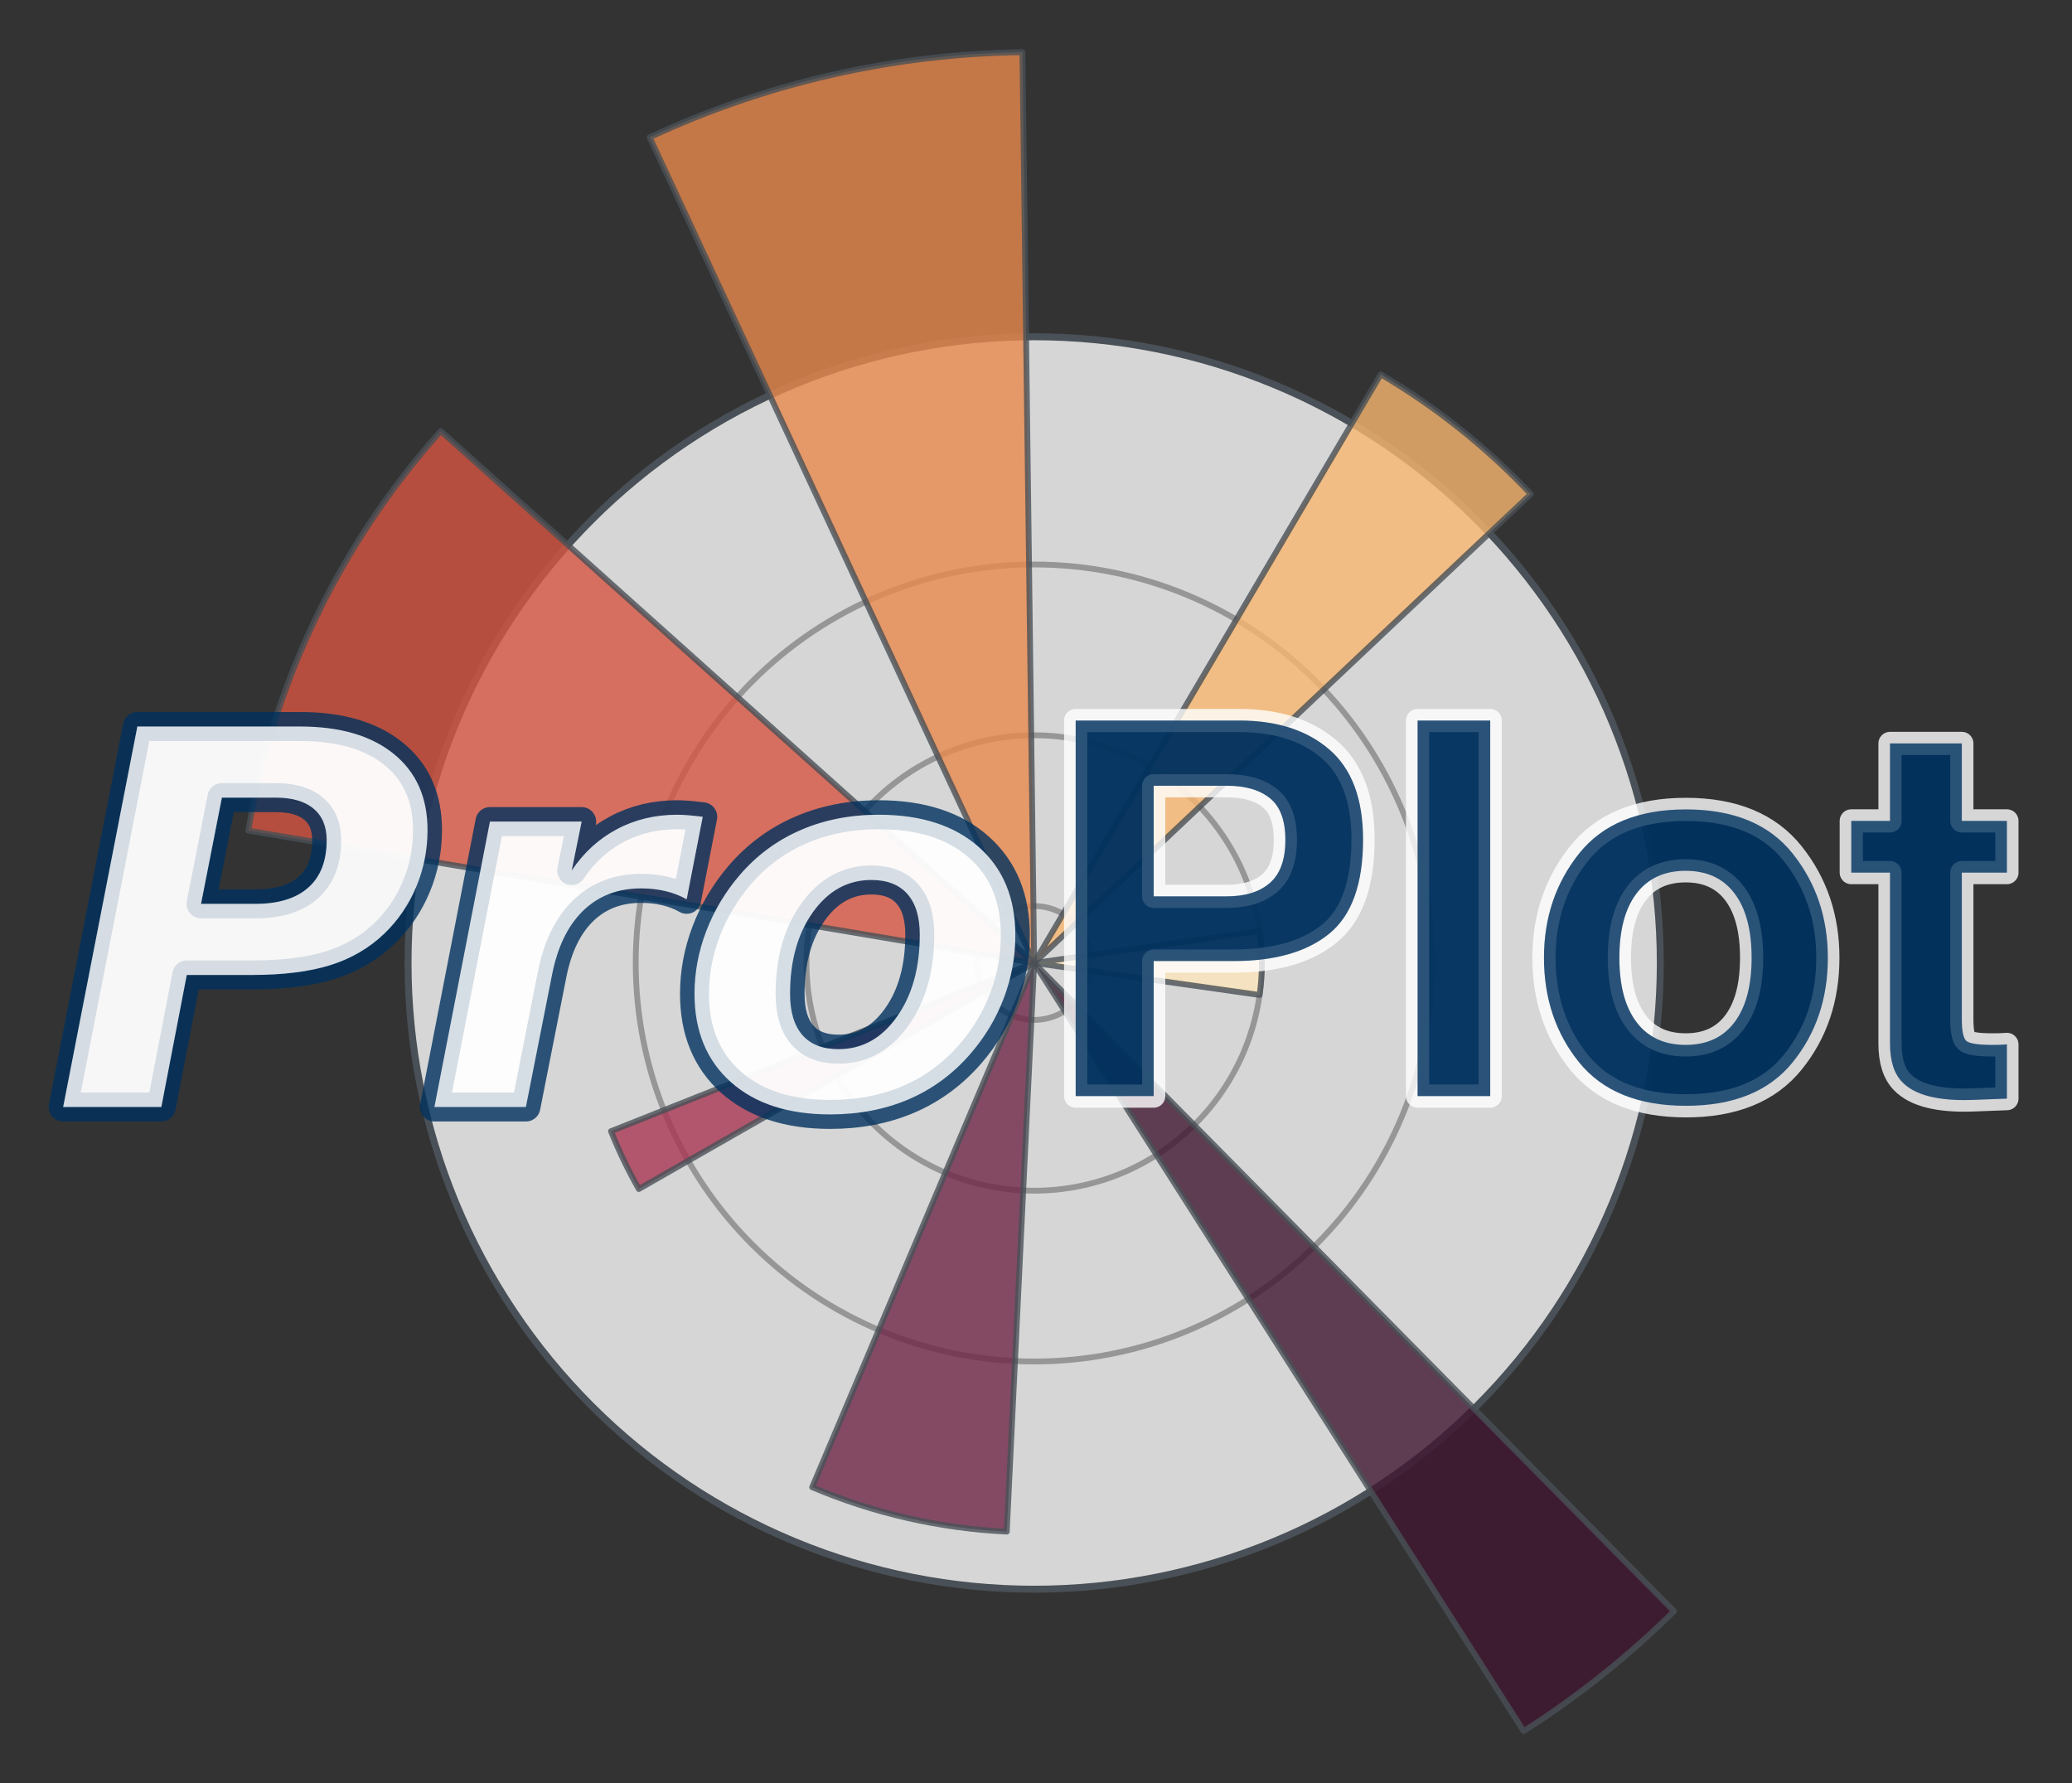 <?xml version="1.0" encoding="utf-8" standalone="no"?>
<!DOCTYPE svg PUBLIC "-//W3C//DTD SVG 1.1//EN"
  "http://www.w3.org/Graphics/SVG/1.1/DTD/svg11.dtd">
<svg xmlns:xlink="http://www.w3.org/1999/xlink" width="357.39pt" height="307.548pt" viewBox="0 0 357.39 307.548" xmlns="http://www.w3.org/2000/svg" version="1.1">
 <rect x="0" y="0" width="357.39" height="307.548" fill="#333333" stroke="none"/>
 <defs>
  <style type="text/css">*{stroke-linejoin: round; stroke-linecap: butt}</style>
 </defs>
 <g id="figure_1">
  <g id="patch_1">
   <path d="M 0 307.548 
L 357.39 307.548 
L 357.39 0 
L 0 0 
L 0 307.548 
z
" style="fill: none; opacity: 0"/>
  </g>
  <g id="axes_1">
   <g id="patch_2">
    <path d="M 286.38 166.078 
C 286.38 151.895 283.586 137.851 278.159 124.748 
C 272.732 111.645 264.776 99.739 254.748 89.71 
C 244.719 79.682 232.813 71.726 219.71 66.299 
C 206.607 60.871 192.562 58.078 178.38 58.078 
C 164.198 58.078 150.153 60.871 137.05 66.299 
C 123.947 71.726 112.041 79.682 102.012 89.71 
C 91.984 99.739 84.028 111.645 78.601 124.748 
C 73.174 137.851 70.38 151.895 70.38 166.078 
C 70.38 180.26 73.174 194.305 78.601 207.408 
C 84.028 220.51 91.984 232.417 102.012 242.445 
C 112.041 252.474 123.947 260.429 137.05 265.857 
C 150.153 271.284 164.198 274.078 178.38 274.078 
C 192.562 274.078 206.607 271.284 219.71 265.857 
C 232.813 260.429 244.719 252.474 254.748 242.445 
C 264.776 232.417 272.732 220.51 278.159 207.408 
C 283.586 194.305 286.38 180.26 286.38 166.078 
M 178.38 166.078 
C 178.38 166.078 178.38 166.078 178.38 166.078 
C 178.38 166.078 178.38 166.078 178.38 166.078 
C 178.38 166.078 178.38 166.078 178.38 166.078 
C 178.38 166.078 178.38 166.078 178.38 166.078 
C 178.38 166.078 178.38 166.078 178.38 166.078 
C 178.38 166.078 178.38 166.078 178.38 166.078 
C 178.38 166.078 178.38 166.078 178.38 166.078 
C 178.38 166.078 178.38 166.078 178.38 166.078 
C 178.38 166.078 178.38 166.078 178.38 166.078 
C 178.38 166.078 178.38 166.078 178.38 166.078 
C 178.38 166.078 178.38 166.078 178.38 166.078 
C 178.38 166.078 178.38 166.078 178.38 166.078 
C 178.38 166.078 178.38 166.078 178.38 166.078 
C 178.38 166.078 178.38 166.078 178.38 166.078 
C 178.38 166.078 178.38 166.078 178.38 166.078 
C 178.38 166.078 178.38 166.078 178.38 166.078 
M 286.38 166.078 
z
" style="fill: #ffffff; opacity: 0.8"/>
   </g>
   <g id="matplotlib.axis_1">
    <g id="xtick_1"/>
    <g id="xtick_2"/>
    <g id="xtick_3"/>
    <g id="xtick_4"/>
    <g id="xtick_5"/>
    <g id="xtick_6"/>
    <g id="xtick_7"/>
    <g id="xtick_8"/>
    <g id="xtick_9"/>
    <g id="xtick_10"/>
    <g id="xtick_11"/>
    <g id="xtick_12"/>
    <g id="xtick_13"/>
    <g id="xtick_14"/>
    <g id="xtick_15"/>
    <g id="xtick_16"/>
    <g id="xtick_17"/>
    <g id="xtick_18"/>
    <g id="xtick_19"/>
    <g id="xtick_20"/>
    <g id="xtick_21"/>
    <g id="xtick_22"/>
    <g id="xtick_23"/>
    <g id="xtick_24"/>
    <g id="xtick_25"/>
    <g id="xtick_26"/>
    <g id="xtick_27"/>
    <g id="xtick_28"/>
    <g id="xtick_29"/>
    <g id="xtick_30"/>
    <g id="xtick_31"/>
    <g id="xtick_32"/>
    <g id="xtick_33"/>
   </g>
   <g id="matplotlib.axis_2">
    <g id="ytick_1">
     <g id="line2d_1">
      <path d="M 188.198 166.078 
C 188.198 164.789 187.944 163.512 187.451 162.321 
C 186.957 161.129 186.234 160.047 185.323 159.135 
C 184.411 158.224 183.328 157.5 182.137 157.007 
C 180.946 156.514 179.669 156.26 178.38 156.26 
C 177.091 156.26 175.814 156.514 174.623 157.007 
C 173.432 157.5 172.349 158.224 171.437 159.135 
C 170.526 160.047 169.803 161.129 169.309 162.321 
C 168.816 163.512 168.562 164.789 168.562 166.078 
C 168.562 167.367 168.816 168.644 169.309 169.835 
C 169.803 171.026 170.526 172.109 171.437 173.02 
C 172.349 173.932 173.432 174.655 174.623 175.149 
C 175.814 175.642 177.091 175.896 178.38 175.896 
C 179.669 175.896 180.946 175.642 182.137 175.149 
C 183.328 174.655 184.411 173.932 185.323 173.02 
C 186.234 172.109 186.957 171.026 187.451 169.835 
C 187.944 168.644 188.198 167.367 188.198 166.078 
" clip-path="url(#p14e97e8a32)" style="fill: none; stroke: #000000; stroke-opacity: 0.3; stroke-linecap: square"/>
     </g>
    </g>
    <g id="ytick_2">
     <g id="line2d_2">
      <path d="M 217.653 166.078 
C 217.653 160.921 216.637 155.813 214.663 151.049 
C 212.69 146.284 209.797 141.955 206.15 138.308 
C 202.503 134.661 198.174 131.768 193.409 129.795 
C 188.644 127.821 183.537 126.805 178.38 126.805 
C 173.223 126.805 168.116 127.821 163.351 129.795 
C 158.586 131.768 154.257 134.661 150.61 138.308 
C 146.963 141.955 144.07 146.284 142.097 151.049 
C 140.123 155.813 139.107 160.921 139.107 166.078 
C 139.107 171.235 140.123 176.342 142.097 181.107 
C 144.07 185.872 146.963 190.201 150.61 193.848 
C 154.257 197.495 158.586 200.387 163.351 202.361 
C 168.116 204.335 173.223 205.351 178.38 205.351 
C 183.537 205.351 188.644 204.335 193.409 202.361 
C 198.174 200.387 202.503 197.495 206.15 193.848 
C 209.797 190.201 212.69 185.872 214.663 181.107 
C 216.637 176.342 217.653 171.235 217.653 166.078 
" clip-path="url(#p14e97e8a32)" style="fill: none; stroke: #000000; stroke-opacity: 0.3; stroke-linecap: square"/>
     </g>
    </g>
    <g id="ytick_3">
     <g id="line2d_3">
      <path d="M 247.107 166.078 
C 247.107 157.053 245.33 148.115 241.876 139.777 
C 238.422 131.439 233.359 123.862 226.978 117.48 
C 220.596 111.099 213.019 106.036 204.681 102.582 
C 196.343 99.128 187.405 97.351 178.38 97.351 
C 169.355 97.351 160.417 99.128 152.079 102.582 
C 143.741 106.036 136.164 111.099 129.782 117.48 
C 123.401 123.862 118.338 131.439 114.884 139.777 
C 111.43 148.115 109.653 157.053 109.653 166.078 
C 109.653 175.103 111.43 184.04 114.884 192.379 
C 118.338 200.717 123.401 208.294 129.782 214.675 
C 136.164 221.057 143.741 226.12 152.079 229.574 
C 160.417 233.027 169.355 234.805 178.38 234.805 
C 187.405 234.805 196.343 233.027 204.681 229.574 
C 213.019 226.12 220.596 221.057 226.978 214.675 
C 233.359 208.294 238.422 200.717 241.876 192.379 
C 245.33 184.04 247.107 175.103 247.107 166.078 
" clip-path="url(#p14e97e8a32)" style="fill: none; stroke: #000000; stroke-opacity: 0.3; stroke-linecap: square"/>
     </g>
    </g>
    <g id="ytick_4"/>
    <g id="ytick_5"/>
    <g id="ytick_6"/>
    <g id="ytick_7"/>
    <g id="ytick_8"/>
    <g id="ytick_9"/>
    <g id="ytick_10"/>
    <g id="ytick_11"/>
    <g id="ytick_12"/>
    <g id="ytick_13"/>
    <g id="ytick_14"/>
    <g id="ytick_15"/>
   </g>
   <g id="patch_3">
    <path d="M 286.38 166.078 
C 286.38 151.895 283.586 137.851 278.159 124.748 
C 272.732 111.645 264.776 99.739 254.748 89.71 
C 244.719 79.682 232.813 71.726 219.71 66.299 
C 206.607 60.871 192.562 58.078 178.38 58.078 
C 164.198 58.078 150.153 60.871 137.05 66.299 
C 123.947 71.726 112.041 79.682 102.012 89.71 
C 91.984 99.739 84.028 111.645 78.601 124.748 
C 73.174 137.851 70.38 151.895 70.38 166.078 
C 70.38 180.26 73.174 194.305 78.601 207.408 
C 84.028 220.51 91.984 232.417 102.012 242.445 
C 112.041 252.474 123.947 260.429 137.05 265.857 
C 150.153 271.284 164.198 274.078 178.38 274.078 
C 192.562 274.078 206.607 271.284 219.71 265.857 
C 232.813 260.429 244.719 252.474 254.748 242.445 
C 264.776 232.417 272.732 220.51 278.159 207.408 
C 283.586 194.305 286.38 180.26 286.38 166.078 
" style="fill: none; stroke: #495057; stroke-width: 1.2; stroke-linejoin: miter; stroke-linecap: square"/>
   </g>
   <g id="patch_4">
    <path d="M 178.38 166.078 
C 178.38 166.078 178.38 166.078 178.38 166.078 
C 178.38 166.078 178.38 166.078 178.38 166.078 
L 217.263 160.559 
C 217.523 162.387 217.653 164.231 217.653 166.078 
C 217.653 167.924 217.523 169.769 217.263 171.597 
z
" style="fill: #fce4ba; opacity: 0.8; stroke: #495057; stroke-linejoin: miter"/>
   </g>
   <g id="patch_5">
    <path d="M 178.38 166.078 
C 178.38 166.078 178.38 166.078 178.38 166.078 
C 178.38 166.078 178.38 166.078 178.38 166.078 
L 238.165 64.555 
C 242.938 67.366 247.507 70.51 251.838 73.964 
C 256.169 77.418 260.251 81.173 264.054 85.201 
z
" style="fill: #f7b770; opacity: 0.8; stroke: #495057; stroke-linejoin: miter"/>
   </g>
   <g id="patch_6">
    <path d="M 178.38 166.078 
C 178.38 166.078 178.38 166.078 178.38 166.078 
C 178.38 166.078 178.38 166.078 178.38 166.078 
L 112.053 23.676 
C 122.102 18.996 132.617 15.392 143.424 12.926 
C 154.231 10.459 165.268 9.143 176.352 9 
z
" style="fill: #e8884c; opacity: 0.8; stroke: #495057; stroke-linejoin: miter"/>
   </g>
   <g id="patch_7">
    <path d="M 178.38 166.078 
C 178.38 166.078 178.38 166.078 178.38 166.078 
C 178.38 166.078 178.38 166.078 178.38 166.078 
L 42.833 143.255 
C 44.982 130.493 48.923 118.098 54.538 106.439 
C 60.153 94.779 67.387 83.97 76.025 74.333 
z
" style="fill: #d55541; opacity: 0.8; stroke: #495057; stroke-linejoin: miter"/>
   </g>
   <g id="patch_8">
    <path d="M 178.38 166.078 
C 178.38 166.078 178.38 166.078 178.38 166.078 
C 178.38 166.078 178.38 166.078 178.38 166.078 
L 110.189 205.058 
C 109.273 203.455 108.414 201.821 107.613 200.157 
C 106.812 198.494 106.07 196.803 105.388 195.088 
z
" style="fill: #a83651; opacity: 0.8; stroke: #495057; stroke-linejoin: miter"/>
   </g>
   <g id="patch_9">
    <path d="M 178.38 166.078 
C 178.38 166.078 178.38 166.078 178.38 166.078 
C 178.38 166.078 178.38 166.078 178.38 166.078 
L 173.654 264.146 
C 167.889 263.868 162.159 263.082 156.532 261.798 
C 150.906 260.514 145.403 258.736 140.088 256.485 
z
" style="fill: #6f2748; opacity: 0.8; stroke: #495057; stroke-linejoin: miter"/>
   </g>
   <g id="patch_10">
    <path d="M 178.38 166.078 
C 178.38 166.078 178.38 166.078 178.38 166.078 
C 178.38 166.078 178.38 166.078 178.38 166.078 
L 288.741 277.872 
C 284.799 281.763 280.655 285.443 276.325 288.896 
C 271.994 292.35 267.485 295.571 262.814 298.548 
z
" style="fill: #401731; opacity: 0.8; stroke: #495057; stroke-linejoin: miter"/>
   </g>
   <g id="text_1">
    <path d="M 23.692 125.297 
L 51.775 125.297 
Q 62.097 125.297 67.919 130.022 
Q 73.741 134.747 73.741 143.142 
Q 73.741 148.289 71.8 152.929 
Q 69.874 157.556 66.274 161.029 
Q 62.364 164.77 56.95 166.458 
Q 51.55 168.145 43.38 168.145 
L 32.214 168.145 
L 27.827 190.912 
L 10.896 190.912 
L 23.692 125.297 
z
M 38.275 137.559 
L 34.675 155.883 
L 44.041 155.883 
Q 50.017 155.883 53.182 153.07 
Q 56.346 150.258 56.346 144.9 
Q 56.346 141.342 54.082 139.458 
Q 51.818 137.559 47.557 137.559 
L 38.275 137.559 
z
M 118.44 155.095 
Q 116.809 154.167 114.826 153.689 
Q 112.858 153.211 110.565 153.211 
Q 104.547 153.211 100.567 157.078 
Q 96.601 160.945 95.195 168.229 
L 90.709 190.912 
L 74.931 190.912 
L 84.508 141.693 
L 100.328 141.693 
L 98.612 150.131 
Q 101.734 145.476 106.417 143.001 
Q 111.1 140.512 116.809 140.512 
Q 117.639 140.512 118.693 140.597 
Q 119.748 140.681 121.211 140.864 
L 118.44 155.095 
z
M 150.295 151.762 
Q 144.192 151.762 140.227 157.303 
Q 136.275 162.829 136.275 171.393 
Q 136.275 176.062 138.399 178.509 
Q 140.536 180.942 144.628 180.942 
Q 150.731 180.942 154.683 175.387 
Q 158.649 169.818 158.649 161.198 
Q 158.649 156.586 156.511 154.181 
Q 154.388 151.762 150.295 151.762 
z
M 151.575 140.512 
Q 162.558 140.512 168.844 146.095 
Q 175.13 151.664 175.13 161.297 
Q 175.13 166.879 173.147 172.125 
Q 171.164 177.37 167.395 181.729 
Q 162.909 186.918 156.792 189.562 
Q 150.689 192.192 143.18 192.192 
Q 132.324 192.192 126.052 186.609 
Q 119.794 181.026 119.794 171.393 
Q 119.794 165.867 121.819 160.579 
Q 123.844 155.278 127.627 150.876 
Q 132.014 145.786 138.103 143.156 
Q 144.192 140.512 151.575 140.512 
z
" style="fill: #ffffff; opacity: 0.8; stroke: #00315e; stroke-width: 5"/>
    <path d="M 23.692 125.297 
L 51.775 125.297 
Q 62.097 125.297 67.919 130.022 
Q 73.741 134.747 73.741 143.142 
Q 73.741 148.289 71.8 152.929 
Q 69.874 157.556 66.274 161.029 
Q 62.364 164.77 56.95 166.458 
Q 51.55 168.145 43.38 168.145 
L 32.214 168.145 
L 27.827 190.912 
L 10.896 190.912 
L 23.692 125.297 
z
M 38.275 137.559 
L 34.675 155.883 
L 44.041 155.883 
Q 50.017 155.883 53.182 153.07 
Q 56.346 150.258 56.346 144.9 
Q 56.346 141.342 54.082 139.458 
Q 51.818 137.559 47.557 137.559 
L 38.275 137.559 
z
M 118.44 155.095 
Q 116.809 154.167 114.826 153.689 
Q 112.858 153.211 110.565 153.211 
Q 104.547 153.211 100.567 157.078 
Q 96.601 160.945 95.195 168.229 
L 90.709 190.912 
L 74.931 190.912 
L 84.508 141.693 
L 100.328 141.693 
L 98.612 150.131 
Q 101.734 145.476 106.417 143.001 
Q 111.1 140.512 116.809 140.512 
Q 117.639 140.512 118.693 140.597 
Q 119.748 140.681 121.211 140.864 
L 118.44 155.095 
z
M 150.295 151.762 
Q 144.192 151.762 140.227 157.303 
Q 136.275 162.829 136.275 171.393 
Q 136.275 176.062 138.399 178.509 
Q 140.536 180.942 144.628 180.942 
Q 150.731 180.942 154.683 175.387 
Q 158.649 169.818 158.649 161.198 
Q 158.649 156.586 156.511 154.181 
Q 154.388 151.762 150.295 151.762 
z
M 151.575 140.512 
Q 162.558 140.512 168.844 146.095 
Q 175.13 151.664 175.13 161.297 
Q 175.13 166.879 173.147 172.125 
Q 171.164 177.37 167.395 181.729 
Q 162.909 186.918 156.792 189.562 
Q 150.689 192.192 143.18 192.192 
Q 132.324 192.192 126.052 186.609 
Q 119.794 181.026 119.794 171.393 
Q 119.794 165.867 121.819 160.579 
Q 123.844 155.278 127.627 150.876 
Q 132.014 145.786 138.103 143.156 
Q 144.192 140.512 151.575 140.512 
z
" style="fill: #ffffff; opacity: 0.8"/>
   </g>
   <g id="text_2">
    <path d="M 221.707 144.865 
Q 221.707 139.816 219.049 137.665 
Q 216.391 135.513 211.61 135.513 
L 198.996 135.513 
L 198.996 154.582 
L 211.61 154.582 
Q 216.391 154.582 219.049 152.261 
Q 221.707 149.927 221.707 144.865 
z
M 235.108 144.78 
Q 235.108 156.255 229.3 161.008 
Q 223.507 165.747 212.749 165.747 
L 198.996 165.747 
L 198.996 189.035 
L 185.538 189.035 
L 185.538 124.263 
L 213.761 124.263 
Q 223.507 124.263 229.3 129.269 
Q 235.108 134.275 235.108 144.78 
z
M 257.042 189.035 
L 244.512 189.035 
L 244.512 124.263 
L 257.042 124.263 
L 257.042 189.035 
z
M 290.752 180.204 
Q 296.236 180.204 299.175 176.294 
Q 302.128 172.385 302.128 165.171 
Q 302.128 157.971 299.175 154.075 
Q 296.236 150.18 290.752 150.18 
Q 285.253 150.18 282.286 154.075 
Q 279.319 157.971 279.319 165.171 
Q 279.319 172.385 282.286 176.294 
Q 285.253 180.204 290.752 180.204 
z
M 315.277 165.171 
Q 315.277 175.718 309.202 183.213 
Q 303.141 190.708 290.794 190.708 
Q 278.447 190.708 272.372 183.213 
Q 266.311 175.718 266.311 165.171 
Q 266.311 154.807 272.372 147.199 
Q 278.447 139.591 290.794 139.591 
Q 303.141 139.591 309.202 147.199 
Q 315.277 154.807 315.277 165.171 
z
M 290.794 139.858 
L 290.794 139.858 
z
M 319.318 150.49 
L 319.318 141.574 
L 325.998 141.574 
L 325.998 128.215 
L 338.387 128.215 
L 338.387 141.574 
L 346.163 141.574 
L 346.163 150.49 
L 338.387 150.49 
L 338.387 175.802 
Q 338.387 178.755 339.132 179.486 
Q 339.877 180.204 343.702 180.204 
Q 344.279 180.204 344.912 180.19 
Q 345.544 180.161 346.163 180.119 
L 346.163 189.471 
L 340.229 189.696 
Q 331.355 190.005 328.107 186.616 
Q 325.998 184.465 325.998 179.979 
L 325.998 150.49 
L 319.318 150.49 
z
" style="fill: #00315e; opacity: 0.8; stroke: #ffffff; stroke-width: 4"/>
    <path d="M 221.707 144.865 
Q 221.707 139.816 219.049 137.665 
Q 216.391 135.513 211.61 135.513 
L 198.996 135.513 
L 198.996 154.582 
L 211.61 154.582 
Q 216.391 154.582 219.049 152.261 
Q 221.707 149.927 221.707 144.865 
z
M 235.108 144.78 
Q 235.108 156.255 229.3 161.008 
Q 223.507 165.747 212.749 165.747 
L 198.996 165.747 
L 198.996 189.035 
L 185.538 189.035 
L 185.538 124.263 
L 213.761 124.263 
Q 223.507 124.263 229.3 129.269 
Q 235.108 134.275 235.108 144.78 
z
M 257.042 189.035 
L 244.512 189.035 
L 244.512 124.263 
L 257.042 124.263 
L 257.042 189.035 
z
M 290.752 180.204 
Q 296.236 180.204 299.175 176.294 
Q 302.128 172.385 302.128 165.171 
Q 302.128 157.971 299.175 154.075 
Q 296.236 150.18 290.752 150.18 
Q 285.253 150.18 282.286 154.075 
Q 279.319 157.971 279.319 165.171 
Q 279.319 172.385 282.286 176.294 
Q 285.253 180.204 290.752 180.204 
z
M 315.277 165.171 
Q 315.277 175.718 309.202 183.213 
Q 303.141 190.708 290.794 190.708 
Q 278.447 190.708 272.372 183.213 
Q 266.311 175.718 266.311 165.171 
Q 266.311 154.807 272.372 147.199 
Q 278.447 139.591 290.794 139.591 
Q 303.141 139.591 309.202 147.199 
Q 315.277 154.807 315.277 165.171 
z
M 290.794 139.858 
L 290.794 139.858 
z
M 319.318 150.49 
L 319.318 141.574 
L 325.998 141.574 
L 325.998 128.215 
L 338.387 128.215 
L 338.387 141.574 
L 346.163 141.574 
L 346.163 150.49 
L 338.387 150.49 
L 338.387 175.802 
Q 338.387 178.755 339.132 179.486 
Q 339.877 180.204 343.702 180.204 
Q 344.279 180.204 344.912 180.19 
Q 345.544 180.161 346.163 180.119 
L 346.163 189.471 
L 340.229 189.696 
Q 331.355 190.005 328.107 186.616 
Q 325.998 184.465 325.998 179.979 
L 325.998 150.49 
L 319.318 150.49 
z
" style="fill: #00315e; opacity: 0.8"/>
   </g>
  </g>
 </g>
 <defs>
  <clipPath id="p14e97e8a32">
   <path d="M 286.38 166.078 
C 286.38 151.895 283.586 137.851 278.159 124.748 
C 272.732 111.645 264.776 99.739 254.748 89.71 
C 244.719 79.682 232.813 71.726 219.71 66.299 
C 206.607 60.871 192.562 58.078 178.38 58.078 
C 164.198 58.078 150.153 60.871 137.05 66.299 
C 123.947 71.726 112.041 79.682 102.012 89.71 
C 91.984 99.739 84.028 111.645 78.601 124.748 
C 73.174 137.851 70.38 151.895 70.38 166.078 
C 70.38 180.26 73.174 194.305 78.601 207.408 
C 84.028 220.51 91.984 232.417 102.012 242.445 
C 112.041 252.474 123.947 260.429 137.05 265.857 
C 150.153 271.284 164.198 274.078 178.38 274.078 
C 192.562 274.078 206.607 271.284 219.71 265.857 
C 232.813 260.429 244.719 252.474 254.748 242.445 
C 264.776 232.417 272.732 220.51 278.159 207.408 
C 283.586 194.305 286.38 180.26 286.38 166.078 
M 178.38 166.078 
C 178.38 166.078 178.38 166.078 178.38 166.078 
C 178.38 166.078 178.38 166.078 178.38 166.078 
C 178.38 166.078 178.38 166.078 178.38 166.078 
C 178.38 166.078 178.38 166.078 178.38 166.078 
C 178.38 166.078 178.38 166.078 178.38 166.078 
C 178.38 166.078 178.38 166.078 178.38 166.078 
C 178.38 166.078 178.38 166.078 178.38 166.078 
C 178.38 166.078 178.38 166.078 178.38 166.078 
C 178.38 166.078 178.38 166.078 178.38 166.078 
C 178.38 166.078 178.38 166.078 178.38 166.078 
C 178.38 166.078 178.38 166.078 178.38 166.078 
C 178.38 166.078 178.38 166.078 178.38 166.078 
C 178.38 166.078 178.38 166.078 178.38 166.078 
C 178.38 166.078 178.38 166.078 178.38 166.078 
C 178.38 166.078 178.38 166.078 178.38 166.078 
C 178.38 166.078 178.38 166.078 178.38 166.078 
M 286.38 166.078 
z
"/>
  </clipPath>
 </defs>
</svg>
